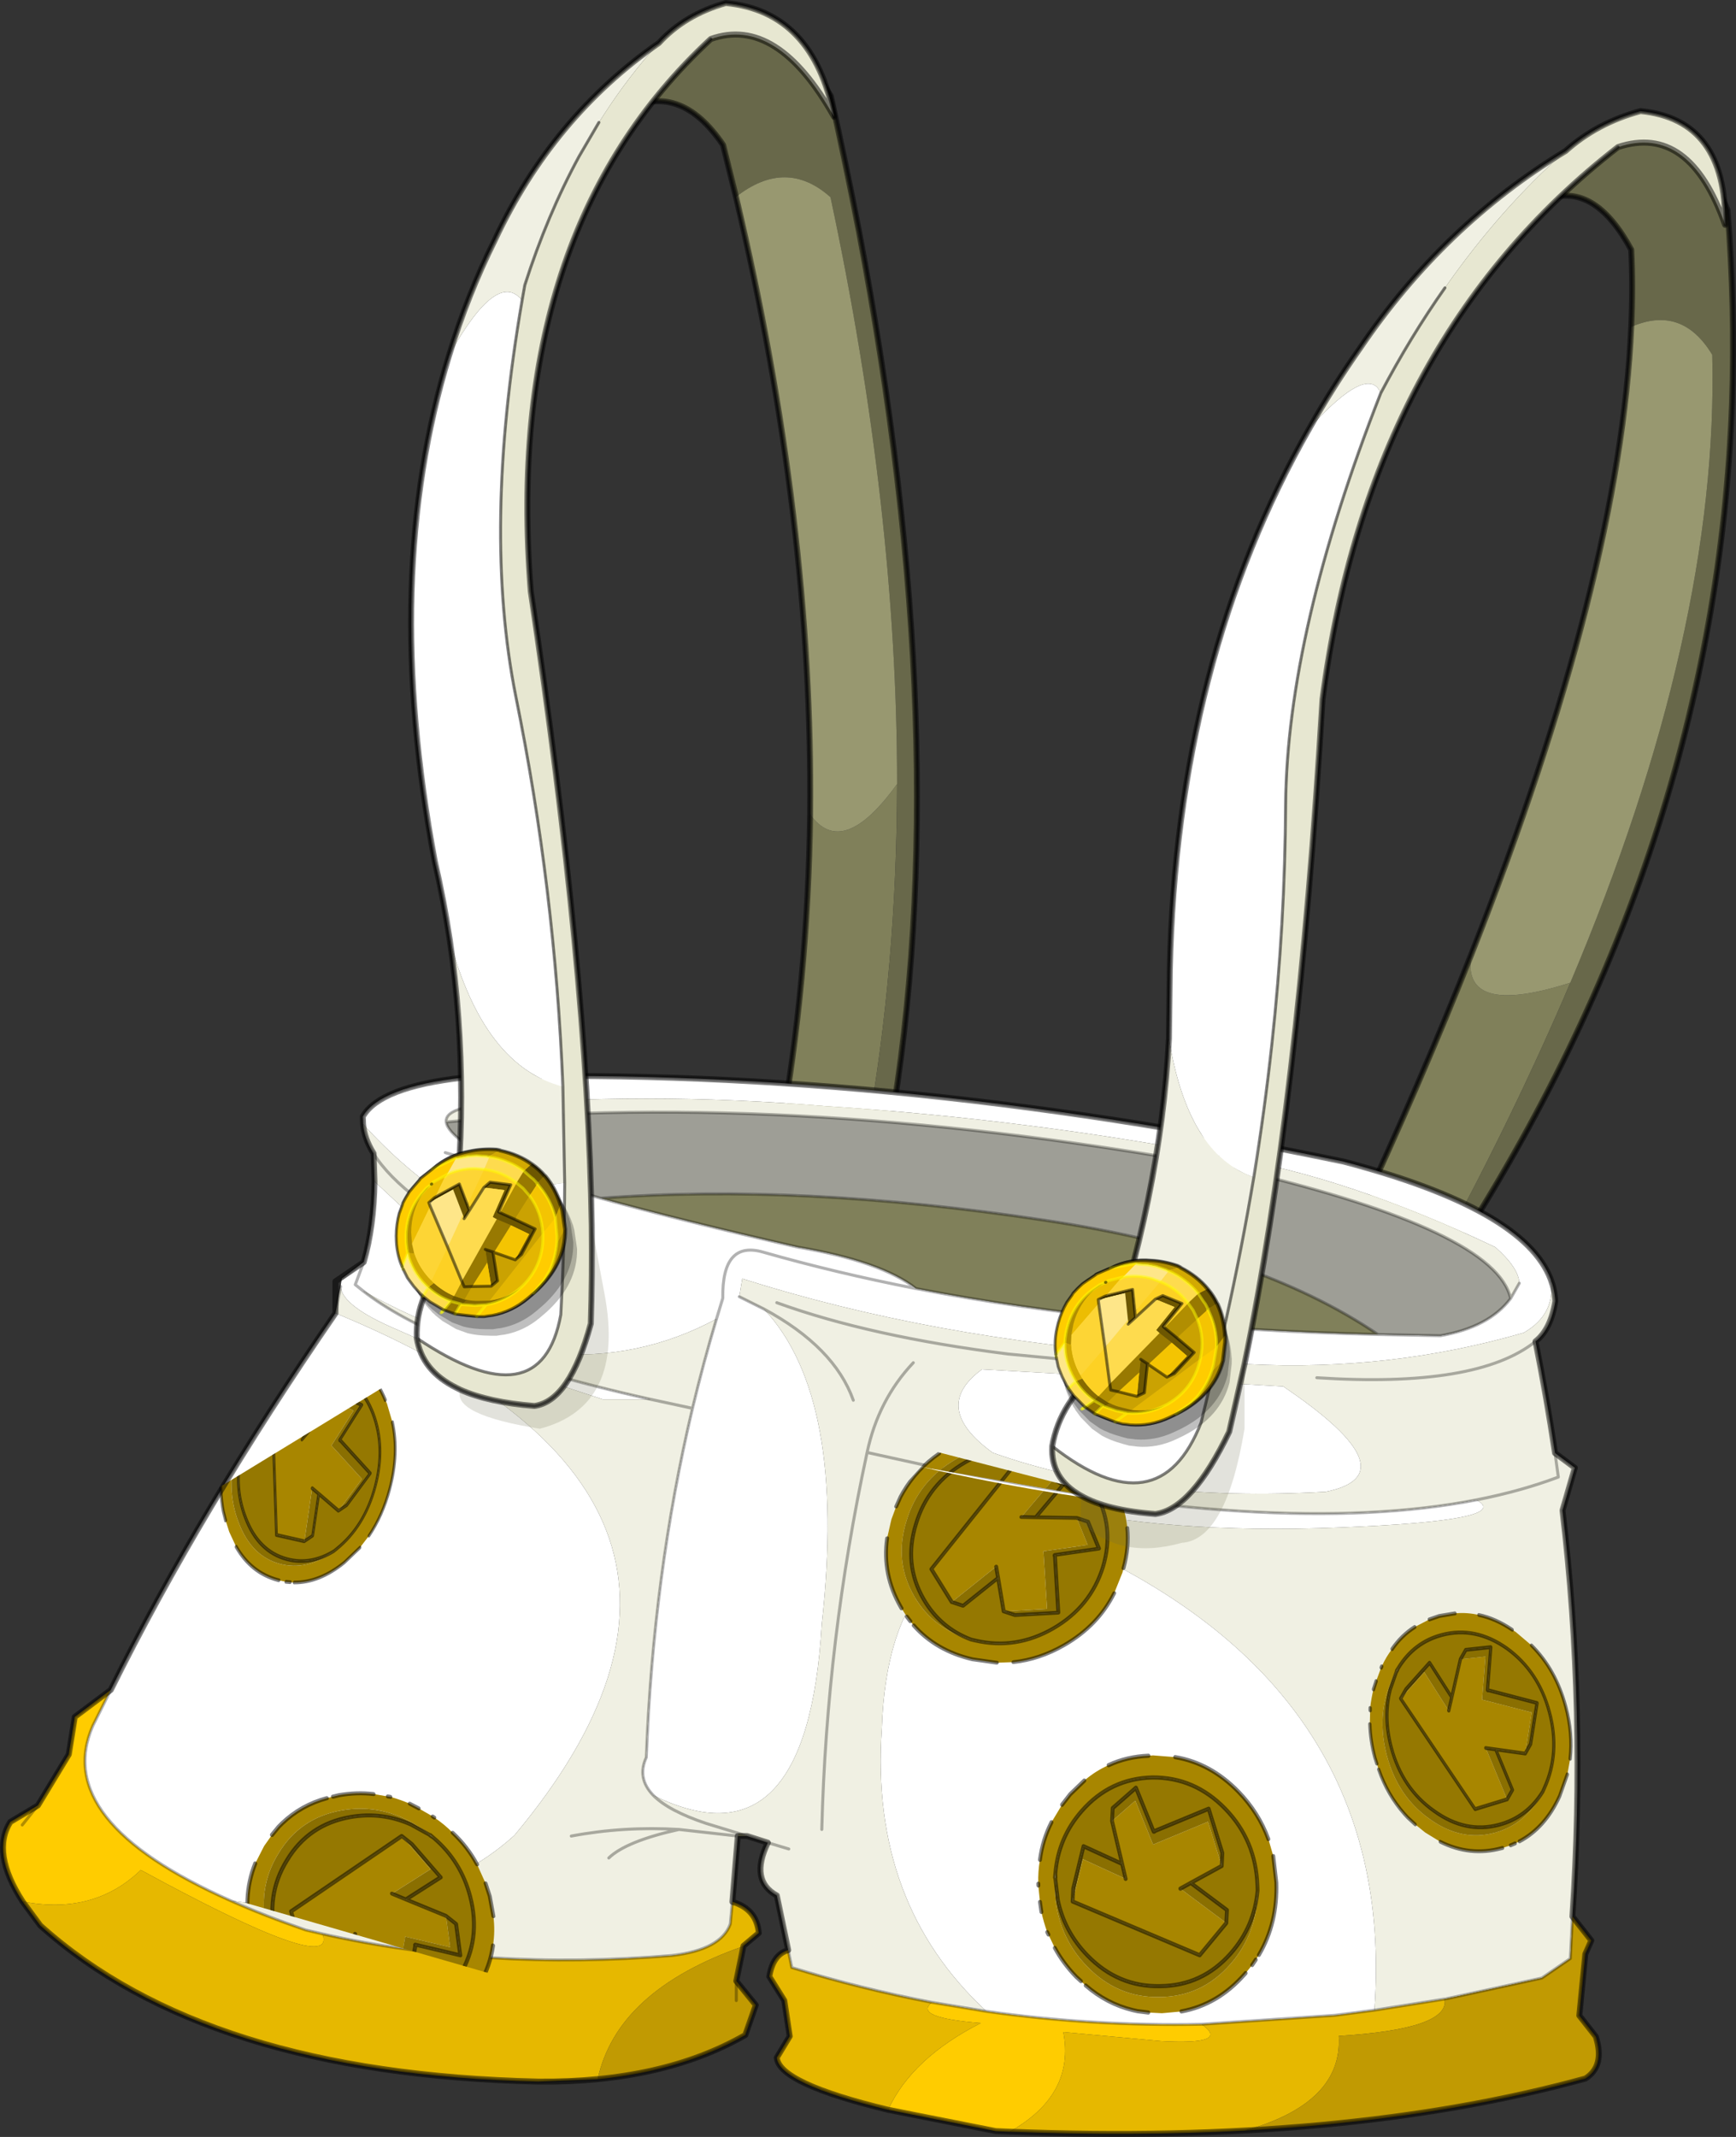 <svg viewBox="0 0 289.32 355.97" xmlns="http://www.w3.org/2000/svg" xmlns:xlink="http://www.w3.org/1999/xlink"><rect x="0" y="0" width="289.32" height="355.97" fill="#333333" stroke="none"/><use transform="translate(.01)" width="289.3" height="355.95" xlink:href="#a"/><defs><g id="a" transform="translate(.5 .5)"><use transform="translate(-.25 2.4)" width="289.05" height="352.8" xlink:href="#b"/><use transform="matrix(1.026 -.275 .334 1.248 223.11 272.71)" width="31.5" height="31.5" xlink:href="#c"/><use transform="matrix(.873 -.994 .938 .967 163.85 313.81)" width="31.5" height="31.5" xlink:href="#c"/><use transform="translate(67.114 237.46) scale(1.301)" width="41.85" height="41.4" xlink:href="#d"/><use transform="matrix(1.324 .122 0 1.324 35.753 290.97)" width="38.6" height="38.55" xlink:href="#e"/><use transform="translate(31.937 221.22) scale(1.251)" width="32.25" height="36.8" xlink:href="#f"/><use transform="translate(139.65 229.8)" width="55.35" height="54.4" xlink:href="#g"/><use transform="translate(-.5 -.5)" width="288" height="355.95" xlink:href="#h"/><use transform="rotate(-30 403.753 -12.064)" width="29.15" height="31.1" xlink:href="#i"/><use transform="rotate(-14.999 897.19 -546.3)" width="29.15" height="31.1" xlink:href="#i"/></g><g id="b"><path d="M261.2 163.2q-9.15 21.5-21.7 44.75L225.45 203q10.95-23.5 19.3-44.65-2 10.75 16.45 4.85M149 130.1q-.05 30.45-5 58.1l-14.55.8q4.7-26 5.05-53.85 5.4 7.6 14.5-5.05" fill="#80805a" fill-rule="evenodd" transform="translate(.25 -2.4)"/><path d="M271.35 53.95q.3-6.7 0-12.85-5.9-10.9-13.45-8.6L268.4 21q12.45-2.5 19 13.5 1.3 16.2.75 32.1-2.7 74.4-46.65 142.05l-2-.7q12.55-23.25 21.7-44.75 24.8-58.65 23.65-104.6-5.05-8.35-13.5-4.65M122.15 32.3 120 23.65Q112.7 12.9 103.45 18l12-11q10.3-11.3 22.5 8.5 2.55 11.45 4.7 22.55 16.25 85.55 5.15 149.9l-3.8.25q4.95-27.65 5-58.1 0-45.75-11.1-97.75-7.4-6.6-15.75-.05" fill="#68684a" fill-rule="evenodd" transform="translate(.25 -2.4)"/><path d="M271.35 53.95q8.45-3.7 13.5 4.65 1.15 45.95-23.65 104.6-18.45 5.9-16.45-4.85 24.75-62.7 26.6-104.4M122.15 32.3q8.35-6.55 15.75.05 11.1 52 11.1 97.75-9.1 12.65-14.5 5.05.5-48.65-12.35-102.85" fill="#989870" fill-rule="evenodd" transform="translate(.25 -2.4)"/><path d="m239.75 205.55 2 .7Q285.7 138.6 288.4 64.2q.55-15.9-.75-32.1-6.55-16-19-13.5l-10.5 11.5q7.55-2.3 13.45 8.6.3 6.15 0 12.85m-31.85 154-14.05-4.95q10.95-23.5 19.3-44.65 24.75-62.7 26.6-104.4M144.25 185.8l3.8-.25q11.1-64.35-5.15-149.9-2.15-11.1-4.7-22.55Q126-6.7 115.7 4.6l-12 11q9.25-5.1 16.55 5.65l2.15 8.65m21.85 155.9-14.55.8q4.7-26 5.05-53.85.5-48.65-12.35-102.85m119.35 176.35-.6.85m-93.1-21.55-.35 2.05" fill="none" stroke="#000" stroke-linecap="round" stroke-linejoin="round" stroke-opacity=".502" stroke-width=".5"/><path d="M257.9 32.5 268.4 21q12.45-2.5 19 13.5 1.3 16.2.75 32.1-2.7 74.4-46.65 142.05L225.45 203q10.95-23.5 19.3-44.65 24.75-62.7 26.6-104.4.3-6.7 0-12.85-5.9-10.9-13.45-8.6m-119.95-17q-12.2-19.8-22.5-8.5l-12 11q9.25-5.1 16.55 5.65l2.15 8.65Q135 86.5 134.5 135.15q-.35 27.85-5.05 53.85l18.35-1.05q11.1-64.35-5.15-149.9-2.15-11.1-4.7-22.55" fill="none" stroke="#000" stroke-linecap="round" stroke-linejoin="round" stroke-opacity=".502" transform="translate(.25 -2.4)"/><path d="M124 305.35h-1.55l.15-.45 1.4.45" fill="#cc9" fill-rule="evenodd" transform="translate(.25 -2.4)"/><path d="M229.15 221.8q-42.6-1-77-7.65-5.8-4.55-19.7-6.9-18.85-4.3-32.85-8.15 33.25-2.5 73.85 3.65 35.5 5.3 55.7 19.05" fill="#c2c289" fill-rule="evenodd" transform="translate(.25 -2.4)"/><path d="m167.75 354.6-2.3-.1-17.95-3.55q3.95-8.6 15.45-14.45-11.35-.9-8.15-3.45l9.1 1.5q17.55 2.5 35.85 2.15 4.95 3.45-6.8 2.8L176.7 338q2 10.45-8.95 16.6M3.25 316.25Q-2 308.1 1.2 303l4.6-2.75 5.15-8.5 1-6.25 6-4.5-3 6q-6.9 15.85 22.95 29.1 5.6 2.5 12.55 4.9l2.8.65q2.55 7.25-30.3-10.65-7.8 7.55-19.7 5.25M3.2 303.5l2.6-3.25-2.6 3.25" fill="#fc0" fill-rule="evenodd" transform="translate(.25 -2.4)"/><path d="M207 354.4q-18.55 1-39.25.2 10.95-6.15 8.95-16.6l16.25 1.5q11.75.65 6.8-2.8l22.3-1.5 6.5-.85 11.7-1.85q.9 5-17.65 6.15.7 11.15-15.6 15.75m-59.5-3.45q-18.25-4.4-18.55-8.7l2.15-3.55-.9-5.95-2.5-4q.6-3.7 3.15-4.4l.6 2.9q11.5 3.55 23.35 5.8-3.2 2.55 8.15 3.45-11.5 5.85-15.45 14.45m-25.95-34.65q4.05 1.2 4.4 5.2l-2.55 2.15v.05q-21.1 7.35-24.3 22.15l-9.9.4q-55.45-1.25-83-26l-2.95-4q11.9 2.3 19.7-5.25 32.85 17.9 30.3 10.65 27.3 6.15 58.2 3.6 8.2-.95 9.75-5.25l.35-3.7" fill="#e6b800" fill-rule="evenodd" transform="translate(.25 -2.4)"/><path d="M257.95 212.65q.85 5.75-4.5 8.85-22.25 6.45-45.85 5.25l-14.9-1.5q-38-2.75-69.5-12.75l-.5 3 4.1 2.05q13.85 14.75 9.65 52.45-2.4 41.25-28.1 28.55-2.75-2.85-1.15-6.3 1.15-30.55 7.7-58.15 1.8-7.55 4-14.9l1.05-3.45q-.15-9.7 6.8-7.65 12.1 3.45 25.4 6.05-13.3-2.6-25.4-6.05-6.95-2.05-6.8 7.65l-1.05 3.45q-25.8 13.9-58.95-4.7 5.8 4.55 15.75 8.6 12.7 5.15 32.25 9.5h-8l-29-9.55-2-.65-.65-.25-2.6-1.15q-9.2-3.9-9.45-7.2l.2-1.3 3.65-2.75q1.7-5.9 1.8-13.45l5.3 4.95q13.5 7.3 24.75 5.75Q74.3 202.5 60 186.75l-.05-1.25q2.85-4.95 16.75-6.5 68.9-2.25 146.75 14 30.1 7.9 34.5 19.65m-28.8 9.15 10.4.2q8.1-1.4 11.7-6.2l1.45-2.55q-.1-2.55-4-6-24.6-11.7-44.75-15-32.9-6.3-67-8.5-30.3-2.5-58.5 0-4.8.7-4.6 2.65.35 2.95 12.1 8.7l13.65 4q14 3.85 32.85 8.15 13.9 2.35 19.7 6.9 34.4 6.65 77 7.65M17.95 281q14.8-29.85 37.45-62.75 76.3 31.45 29.8 87-16.85 15.2-47.3 10.85Q8.05 302.85 14.95 287l3-6m42-66.5-1.25-1 1.4-3.75-1.4 3.75 1.25 1m185.6 34.85q6.4 3.45-22.75 4.6t-49.45-3.75-18.45-6.35q57.3 12 90.65 5.5m-32.2-18.9q21.6 14.6 7.1 17.55-32.1 1.8-55.5-6.5-10.45-7.55-1.8-13.9l50.2 2.85m-49.45 104.1q-19.45-18-17.45-47.05 1.1-33.7 29-32 57.1 24.3 53.1 78.85l-6.5.85-22.3 1.5q-18.3.35-35.85-2.15M85.95 195.1l-12.25-3.6 12.25 3.6" fill="#fff" fill-rule="evenodd" transform="translate(.25 -2.4)"/><path d="M257.95 212.65q.65 1.75.75 3.6-.75 4.7-3.3 6.7 1.85 9.25 3.25 18.6l3.3 2.45-2.05 7.1q3.95 33.35 1.65 67.65l-.35 7-4.75 3.25-15.9 3.45-.3.05-11.7 1.85q4-54.55-53.1-78.85-27.9-1.7-29 32-2 29.05 17.45 47.05l-9.1-1.5q-11.85-2.25-23.35-5.8l-.6-2.9-1.9-9.1q-4.55-2.5-1.5-8.8l-3.45-1.1-1.4-.45-.15.45-.9 10.95-.35 3.7q-1.55 4.3-9.75 5.25-30.9 2.55-58.2-3.6l-2.8-.65q-6.95-2.4-12.55-4.9 30.45 4.35 47.3-10.85 46.5-55.55-29.8-87l.85-4.45q.25 3.3 9.45 7.2l2.6 1.15.65.25 2 .65 29 9.55h8q-19.55-4.35-32.25-9.5-9.95-4.05-15.75-8.6 33.15 18.6 58.95 4.7-2.2 7.35-4 14.9-6.55 27.6-7.7 58.15-1.6 3.45 1.15 6.3 25.7 12.7 28.1-28.55 4.2-37.7-9.65-52.45l-4.1-2.05.5-3q31.5 10 69.5 12.75l14.9 1.5q23.6 1.2 45.85-5.25 5.35-3.1 4.5-8.85m-116.25 20.1q-3.15-8.85-14.9-15.2 11.75 6.35 14.9 15.2m111-19.5-1.45 2.55q-3.6 4.8-11.7 6.2l-10.4-.2q-20.2-13.75-55.7-19.05-40.6-6.15-73.85-3.65l-13.65-4q-11.75-5.75-12.1-8.7-.2-1.95 4.6-2.65 28.2-2.5 58.5 0 34.1 2.2 67 8.5 20.15 3.3 44.75 15 3.9 3.45 4 6M61.9 196.3l-.15-4.65q-1.55-2.5-1.75-4.9Q74.3 202.5 91.95 207q-11.25 1.55-24.75-5.75l-5.3-4.95m196.75 45.25.55 4q-6.25 2.35-13.65 3.8 7.4-1.45 13.65-3.8l-.55-4M69.45 199.5q-5.35-4.05-7.7-7.85 2.35 3.8 7.7 7.85m115.75 27.25-17.7-1.7q-23-2.9-38.55-8.55 15.55 5.65 38.55 8.55l17.7 1.7m-30.3 17.1q-1.85 1.45 18.45 6.35t49.45 3.75 22.75-4.6q-33.35 6.5-90.65-5.5l-10.9-2.4q-6.75 31.2-7.55 62.8.8-31.6 7.55-62.8l10.9 2.4m58.45-13.4-50.2-2.85q-8.65 6.35 1.8 13.9 23.4 8.3 55.5 6.5 14.5-2.95-7.1-17.55m-98.45 3.65-6.95-1.5 6.95 1.5m16.05 73.4-3.5-1.05 3.5 1.05m20.75-81q-5.85 6.2-7.7 14.95 1.85-8.75 7.7-14.95m-43.35 72.05q2.55 2.6 8.85 4.7l5.4 1.65-5.4-1.65q-6.3-2.1-8.85-4.7m4.3 5.7 9.8 1.1-9.8-1.1q-8.8 1.95-11.7 4.75 2.9-2.8 11.7-4.75-9.2-.55-17.95 1.1 8.75-1.65 17.95-1.1M73.85 186.4q58.95-5.65 132.6 8.1 42.35 10.05 44.8 21.3-2.45-11.25-44.8-21.3-73.65-13.75-132.6-8.1m145.1 42.6q26.75 1.75 36.45-6.05-9.7 7.8-36.45 6.05" fill="#f0f0e3" fill-rule="evenodd" transform="translate(.25 -2.4)"/><path d="m261.55 318.75 3.15 4-1 2.25-1 10.25 2.75 3.5q1.55 4.95-1.75 7-25.3 6.95-56.7 8.65 16.3-4.6 15.6-15.75 18.55-1.15 17.65-6.15l.3-.05 15.9-3.45 4.75-3.25.35-7M123.4 323.7l-1.2 5.8 3.25 4-1.75 5q-10.4 5.95-24.6 7.35 3.2-14.8 24.3-22.15m-1.2 9.05v-3.25 3.25" fill="#c19a02" fill-rule="evenodd" transform="translate(.25 -2.4)"/><path d="M255.65 220.55q2.55-2 3.3-6.7-.1-1.85-.75-3.6m-135.25 2.85 4.1 2.05q11.75 6.35 14.9 15.2m111-19.5-1.45 2.55q-3.6 4.8-11.7 6.2l-10.4-.2q-42.6-1-77-7.65-13.3-2.6-25.4-6.05-6.95-2.05-6.8 7.65l-1.05 3.45q-2.2 7.35-4 14.9-6.55 27.6-7.7 58.15-1.6 3.45 1.15 6.3m147.05-75.6q1.85 9.25 3.25 18.6l3.3 2.45-2.05 7.1q3.95 33.35 1.65 67.65l3.15 4-1 2.25-1 10.25 2.75 3.5q1.55 4.95-1.75 7-25.3 6.95-56.7 8.65-18.55 1-39.25.2l-2.3-.1-17.95-3.55q-18.25-4.4-18.55-8.7l2.15-3.55-.9-5.95-2.5-4q.6-3.7 3.15-4.4l-1.9-9.1q-4.55-2.5-1.5-8.8l-3.45-1.1h-1.55l-.9 10.95q4.05 1.2 4.4 5.2l-2.55 2.15v.05l-1.2 5.8 3.25 4-1.75 5q-10.4 5.95-24.6 7.35l-9.9.4q-55.45-1.25-83-26l-2.95-4q-5.25-8.15-2.05-13.25l4.6-2.75 5.15-8.5 1-6.25 6-4.5q14.8-29.85 37.45-62.75l.85-4.45m.2-1.3 3.65-2.75q1.7-5.9 1.8-13.45l-.15-4.65q-1.55-2.5-1.75-4.9l-.05-1.25q2.85-4.95 16.75-6.5 68.9-2.25 146.75 14 30.1 7.9 34.5 19.65m-12.4 36.7q7.4-1.45 13.65-3.8l-.55-4m-18.1 90.9 15.9-3.45 4.75-3.25.35-7M86.2 192.7q-11.75-5.75-12.1-8.7-.2-1.95 4.6-2.65m-16.7 7.9q2.35 3.8 7.7 7.85m-9.35 10.25-1.4 3.75 1.25 1m48 18.1q-19.55-4.35-32.25-9.5-9.95-4.05-15.75-8.6m-42 66.5-3 6q-6.9 15.85 22.95 29.1 5.6 2.5 12.55 4.9l2.8.65q27.3 6.15 58.2 3.6 8.2-.95 9.75-5.25l.35-3.7M6.05 297.85l-2.6 3.25m125.75-87q15.55 5.65 38.55 8.55l17.7 1.7m-30.3 17.1-10.9-2.4q-6.75 31.2-7.55 62.8M99.85 196.7q33.25-2.5 73.85 3.65 35.5 5.3 55.7 19.05M99.85 196.7q14 3.85 32.85 8.15 13.9 2.35 19.7 6.9m-44.2 18.45 6.95 1.5m-28.95-39 13.65 4m44.4 42.35q1.85-8.75 7.7-14.95m-24.25 79.95 3.5 1.05m-8.35-2.6 1.4.45m-1.4-.45-5.4-1.65q-6.3-2.1-8.85-4.7m13.85 30.95v3.25m8.65-8.4.6 2.9q11.5 3.55 23.35 5.8l9.1 1.5q17.55 2.5 35.85 2.15l22.3-1.5 6.5-.85 11.7-1.85m-139.3-23.5q2.9-2.8 11.7-4.75-9.2-.55-17.95 1.1m27.75 0-9.8-1.1M73.95 189.1l12.25 3.6m165.3 20.7q-2.45-11.25-44.8-21.3-73.65-13.75-132.6-8.1m81.05 57.45q57.3 12 90.65 5.5m9.85-26.4q-9.7 7.8-36.45 6.05" fill="none" stroke="#000" stroke-linecap="round" stroke-linejoin="round" stroke-opacity=".302" stroke-width=".5"/><path d="m239.55 222-10.4-.2q-42.6-1-77-7.65-5.8-4.55-19.7-6.9-18.85-4.3-32.85-8.15l-13.65-4q-11.75-5.75-12.1-8.7 58.95-5.65 132.6 8.1 42.35 10.05 44.8 21.3-3.6 4.8-11.7 6.2" fill-opacity=".341" fill-rule="evenodd" transform="translate(.25 -2.4)"/></g><g id="j"><path d="m26 4.15.45.4 1.85 2.2q2.7 3.8 2.7 8.75 0 3.6-1.45 6.65L28.5 24l-2.05 2.45Q23 29.9 18.5 30.75l-.7.1-.8.1-1.3.05h-.2q-5.1 0-9-2.85L5 26.85l-.4-.35-.05-.05-1.15-1.3-.85-1.1-.35-.55Q.4 20.55.1 17.1L0 15.5q0-2.3.6-4.35l.6-1.7.1-.3Q1.85 8 2.55 6.95L3.3 6l1.25-1.45.2-.2Q5.8 3.3 7 2.55q2-1.4 4.35-2l2.5-.45L15.5 0l2.5.2q1.85.25 3.55 1 2.4 1 4.45 2.95m-6.15 6.7v.05l-.05-.05h.05m-2.9-4.75 3.9.5-2.25 5.25 7 3.25-2.65 4.9-4.3-1.5-1.45-.5 1.15 7.1-5.25.15L6.3 9l4.65-2.5 2.15 5.6 1-1.55 2.85-4.45m7.1 19.25.4-.4q3.85-3.85 3.85-9.3T24.45 6.3q-3.9-3.85-9.35-3.85-4.5 0-7.9 2.65l-.4.3-1 .9-.95 1.05Q1.9 10.9 1.9 15.65q0 5.45 3.9 9.3 3.85 3.9 9.3 3.9 5.15 0 8.95-3.5" fill="#a88600" fill-rule="evenodd" transform="translate(.25 .25)"/><path d="m19.85 10.85 6.95 3.25-2.65 4.9-1.2 1 2.65-4.9-7-3.25 2.25-5.25-3.9-.5 1.2-1 3.9.5-2.25 5.25.05.05v-.05m-1.2 7.65.9 5.6-1.2 1L17.2 18l1.45.5M6.3 9l1.2-1 4.65-2.5 1.95 5.05-1 1.55-2.15-5.6L6.3 9m17.75 16.35q-3.8 3.5-8.95 3.5-5.45 0-9.3-3.9-3.9-3.85-3.9-9.3 0-4.75 2.95-8.3L5.8 6.3l1-.9v.05L5.1 7.5q-2.2 3.2-2.2 7.3 0 5.45 3.9 9.3 3.85 3.9 9.3 3.9 4.5 0 7.95-2.65" fill="#8a6f01" fill-rule="evenodd" transform="translate(.25 .25)"/><path d="m22.95 20 1.2-1 2.65-4.9-6.95-3.25h-.05l2.25-5.25-3.9-.5-1.2 1-2.85 4.45-1.95-5.05L7.5 8 6.3 9l6.8 16.25 5.25-.15 1.2-1-.9-5.6 4.3 1.5M7.2 5.1q3.4-2.65 7.9-2.65 5.45 0 9.35 3.85 3.85 3.9 3.85 9.35t-3.85 9.3l-.4.4Q20.6 28 16.1 28q-5.45 0-9.3-3.9-3.9-3.85-3.9-9.3 0-4.1 2.2-7.3l1.7-2.05h.05l.35-.35" fill="#957801" fill-rule="evenodd" transform="translate(.25 .25)"/><path d="M28.55 7q2.7 3.8 2.7 8.75 0 3.6-1.45 6.65m-1.05 1.85L26.7 26.7q-3.45 3.45-7.95 4.3m-.7.1-.8.1m-1.3.05h-.2q-5.1 0-9-2.85m-3.1-3-.85-1.1-.35-.55q-1.8-2.95-2.1-6.4m-.05-.8-.05-.8q0-2.3.6-4.35m.6-1.7.1-.3M2.8 7.2l.75-.95m1.3-1.5L5 4.6m2.25-1.8q2-1.4 4.35-2m2.5-.45 1.65-.1 2.5.2m3.55 1q2.4 1 4.45 2.95M23.2 20.25l1.2-1 2.65-4.9-6.95-3.25v.05m-.05-.05 2.25-5.25-3.9-.5-1.2 1m6 13.9-4.3-1.5.9 5.6-1.2 1-5.25.15-6.8-16.25 1.2-1 4.65-2.5 1.95 5.05 2.85-4.45m-9.75-1q3.4-2.65 7.9-2.65 5.45 0 9.35 3.85 3.85 3.9 3.85 9.35t-3.85 9.3l-.4.4M7.05 5.65l.4-.3-.35.35h-.05l-1.7 2.05q-2.2 3.2-2.2 7.3 0 5.45 3.9 9.3 3.85 3.9 9.3 3.9 4.5 0 7.95-2.65M13.35 12.35l1-1.55m5.7.3h.05m-1.2 7.65-1.45-.5" fill="none" stroke="#000" stroke-linecap="round" stroke-linejoin="round" stroke-opacity=".502" stroke-width=".5"/></g><g id="d" transform="translate(10.6 7.45)"><clipPath id="l" transform="translate(10.6 7.45)"><use transform="translate(-10.6 -7.45)" width="35.25" height="41.4" xlink:href="#k"/></clipPath><g clip-path="url(#l)"><use transform="translate(-.25 -.25)" width="31.5" height="31.5" xlink:href="#c"/></g></g><g id="k"><path d="m4.7-7.2 19.7 5.25Q20.6 14.6 20.65 33.2l-17 .5-14-17.75L4.7-7.2" fill="#cba301" fill-rule="evenodd" transform="translate(10.6 7.45)"/><path d="M15.3.25.25 23.4l14 17.75 17-.5Q31.2 22.05 35 5.5z" fill="none" stroke="#000" stroke-linecap="round" stroke-linejoin="round" stroke-opacity=".502" stroke-width=".5"/></g><g id="e" transform="translate(.3 .3)"><clipPath id="n" transform="translate(.3 .3)"><use transform="translate(.65 .5)" width="36.85" height="24.5" xlink:href="#m"/></clipPath><g clip-path="url(#n)"><use transform="rotate(75.001 15.263 19.478)" width="31.5" height="31.5" xlink:href="#c"/></g></g><g id="m"><path d="M1.45 18.05q-.3-6.85 4-11.6Q10.55.75 19.6.75q8.15 0 13.4 6 4.25 4.85 4.25 9.6 0 1.6-.55 4.1l-.6 2.45q-20.65 1.05-34.65-4.85" fill="#d1a701" fill-rule="evenodd" transform="translate(-.65 -.5)"/><path d="M35.45 22.4h1.05M.8 17.55q-.3-6.85 4-11.6Q9.9.25 18.95.25q8.15 0 13.4 6 4.25 4.85 4.25 9.6 0 1.6-.55 4.1l-.6 2.45-.6 1.85M1.1 20.5l-.3-2.95-.55-.15m.55.15q14 5.9 34.65 4.85z" fill="none" stroke="#000" stroke-linecap="round" stroke-linejoin="round" stroke-opacity=".502" stroke-width=".5"/></g><g id="f" transform="translate(.25 .3)"><clipPath id="p" transform="translate(.25 .3)"><use transform="translate(1.25 .45)" width="30.75" height="36.05" xlink:href="#o"/></clipPath><g clip-path="url(#p)"><use transform="matrix(.701 .188 -.259 .966 7.89 -.288)" width="31.5" height="31.5" xlink:href="#c"/></g></g><g id="o"><path d="m27.2 5.3-.2.55q0 .55 2.4 5.25 2.35 4.7 2.35 10.4 0 7.2-8.25 11.5-6.2 3.25-11.75 3.25-5.4 0-6.7-3.45Q4.5 28.5 4 26.75l-.9-2.2-.7-1.45Q8.9 10 16.2.7l11 4.6" fill="#e3b602" fill-rule="evenodd" transform="translate(-1.25 -.45)"/><path d="m26.75 1.8-.8 3.05.8.35m-.8-.35-.2.55q0 .55 2.4 5.25 2.35 4.7 2.35 10.4 0 7.2-8.25 11.5-6.2 3.25-11.75 3.25-5.4 0-6.7-3.45-.55-4.3-1.05-6.05l-.9-2.2-.7-1.45-.4.8m25.2-18.6-11-4.6q-7.3 9.3-13.8 22.4l-.9-2.1" fill="none" stroke="#000" stroke-linecap="round" stroke-linejoin="round" stroke-opacity=".502" stroke-width=".5"/></g><g id="g" transform="translate(.45 .45)"><clipPath id="r" transform="translate(.45 .45)"><use transform="translate(4.75 10.25)" width="47.75" height="40" xlink:href="#q"/></clipPath><g clip-path="url(#r)"><use transform="matrix(.616 1.067 -1.141 .659 35.481 -.431)" width="31.5" height="31.5" xlink:href="#c"/></g></g><g id="q"><path d="m49.9 19.65 1 2.75q1.35 3.45 1.35 6.6 0 3.85-2.6 8.95-2.65 5.2-6.4 8.55-4 3.5-18 3.5-11 0-16.5-9Q5 34.85 5 28.1q0-5.85 4.2-11.4l3.15-3.45.1-.1q18.1 4.15 37.45 6.5" fill="#b59101" fill-rule="evenodd" transform="translate(-4.75 -10.25)"/><path d="M45 6.25q-.25.25-.25 1.25l.4 1.9 1.4.15m-1.4-.15 1 2.75q1.35 3.45 1.35 6.6 0 3.85-2.6 8.95-2.65 5.2-6.4 8.55-4 3.5-18 3.5-11 0-16.5-9Q.25 24.6.25 17.85q0-5.85 4.2-11.4L7.6 3l.1-.1L9.75.25M7.7 2.9q18.1 4.15 37.45 6.5" fill="none" stroke="#000" stroke-linecap="round" stroke-linejoin="round" stroke-opacity=".502" stroke-width=".5"/></g><g id="h"><path d="M257.95 212.65q-4.4-11.75-34.5-19.65-77.85-16.25-146.75-14-13.9 1.55-16.75 6.5l.05 1.25q.2 2.4 1.75 4.9l.15 4.65q-.1 7.55-1.8 13.45l-4.7 3.2v5.3Q32.75 251.15 17.95 281l-6 4.5-1 6.25-5.15 8.5L1.2 303q-3.2 5.1 2.05 13.25l2.95 4q27.55 24.75 83 26 20.65.2 34.5-7.75l1.75-5-3.25-4 1.2-5.85 2.55-2.15q-.35-4-4.4-5.2l.9-10.95H124l3.45 1.1q-3.05 6.3 1.5 8.8l1.9 9.1q-2.55.7-3.15 4.4l2.5 4 .9 5.95-2.15 3.55q.3 4.3 18.55 8.7l17.95 3.55 2.3.1q55.7 2.2 95.95-8.85 3.3-2.05 1.75-7l-2.75-3.5 1-10.25 1-2.25-3.15-4q2.3-34.3-1.65-67.65l2.05-7.1-3.3-2.45q-1.4-9.35-3.25-18.6 2.55-2 3.3-6.7-.1-1.85-.75-3.6z" fill="none" stroke="#000" stroke-linecap="round" stroke-linejoin="round" stroke-opacity=".502" transform="translate(.5 .5)"/><path d="M174.85 240.4q1.3-7.45 8.2-12.9 10.4-8 20.75-8.05l-4.15 17.05q-7 17.85-24.8 3.9m19.45-67.9.15-11.5q1.1-51.4 23.35-90.3 9.8-10.7 11.8-5.7-15.6 39.8-15.85 68.5-.1 19.9-2.3 40-1.2 11-3 22.1-11-3.75-14.15-23.1M74.35 58.65q8.05-14.4 12.15-9.1-6.6 38.2-1.05 65.95 6.55 32.2 7.85 65-13.15-3.35-18.85-24.4-1-6.65-2.5-13.1-8.95-47.55 2.4-84.35m-5.4 163.75q-.25-7.45 5.5-12.9Q84 197.25 93.6 196.55q-.05 10.95-.65 21.95-3.25 17.85-24 3.9" fill="#fff" fill-rule="evenodd" transform="translate(.5 .5)"/><path d="M183.05 227.5q9.9-28.65 11.25-55 3.15 19.35 14.15 23.1-2 11.9-4.65 23.85-10.35.05-20.75 8.05M217.8 70.7q3.85-6.8 8.35-13.2 13.9-20.5 34.25-32.85-11 9.75-20.1 22.8-5.75 8.15-10.7 17.55-2-5-11.8 5.7M109.3 6.65q-5.05 5.55-9.3 12.15l-.7 1.1-3.3 5.65Q90.7 35.3 86.95 47l-.45 2.55q-4.1-5.3-12.15 9.1 3.05-10 7.6-19.15Q91.55 19 109.3 6.65M74.45 209.5q3.8-27.8 0-53.4 5.7 21.05 18.85 24.4l.3 16.05q-9.6.7-19.15 12.95" fill="#f0f0e3" fill-rule="evenodd" transform="translate(.5 .5)"/><path d="M260.4 24.65q5.25-4.7 12.5-6.65 14.35 1.4 14.1 18.95-5.95-16.9-17.85-12.95-41.45 32.15-49.25 92-4 67.45-13 110.75L204.35 238q-6.2 12.9-12.3 13.7-8.15-.6-12.4-3.05-5.1-2.85-4.8-8.25 17.8 13.95 24.8-3.9l4.15-17.05q2.65-11.95 4.65-23.85 1.8-11.1 3-22.1 2.2-20.1 2.3-40Q214 104.8 229.6 65q4.95-9.4 10.7-17.55 9.1-13.05 20.1-22.8M99.3 19.9l.7-1.1q4.25-6.6 9.3-12.15 4.3-4.7 11.15-6.65 14.6 1.4 18.05 18.95Q129 2.05 117.95 6q-34.75 32.15-30 92 9.5 63.5 10.15 105.6.1 8.65-.15 16.4-3.5 12.9-9.4 13.7-7.65-.6-12.35-2.7l-.6-.3q-5.8-2.85-6.65-8.3 20.75 13.95 24-3.9.6-11 .65-21.95l-.3-16.05q-1.3-32.8-7.85-65-5.55-27.75 1.05-65.95l.45-2.55Q90.7 35.3 96 25.55l3.3-5.65" fill="#e7e7d1" fill-rule="evenodd" transform="translate(.5 .5)"/><path d="M206.9 226.75v10.75q-3.05 18.5-10.45 19-10.3 2.9-16.85-3.5l.05-4.35q4.25 2.45 12.4 3.05 6.1-.8 12.3-13.7l2.55-11.25M98.1 203.6l2.15 11.5q3.5 18.65-10.8 22.4-14.7-2.35-13.25-6.5 4.7 2.1 12.35 2.7 5.9-.8 9.4-13.7.25-7.75.15-16.4" fill="#68684a" fill-opacity=".188" fill-rule="evenodd" transform="translate(.5 .5)"/><path d="M260.9 25.15q5.25-4.7 12.5-6.65 14.35 1.4 14.1 18.95M269.65 24.5q-41.45 32.15-49.25 92-4 67.45-13 110.75l-2.55 11.25q-6.2 12.9-12.3 13.7-8.15-.6-12.4-3.05-5.1-2.85-4.8-8.25 1.3-7.45 8.2-12.9 9.9-28.65 11.25-55l.15-11.5q1.1-51.4 23.35-90.3 3.85-6.8 8.35-13.2 13.9-20.5 34.25-32.85m-20.1 22.8q-5.75 8.15-10.7 17.55-15.6 39.8-15.85 68.5-.1 19.9-2.3 40-1.2 11-3 22.1-2 11.9-4.65 23.85L200.15 237q-7 17.85-24.8 3.9M109.8 7.15Q92.05 19.5 82.45 40q-4.55 9.15-7.6 19.15M87 50.05l.45-2.55q3.75-11.7 9.05-21.45l3.3-5.65m10-13.25q4.3-4.7 11.15-6.65 14.6 1.4 18.05 18.95M118.45 6.5q-34.75 32.15-30 92 9.5 63.5 10.15 105.6.1 8.65-.15 16.4-3.5 12.9-9.4 13.7-7.65-.6-12.35-2.7l-.6-.3q-5.8-2.85-6.65-8.3-.25-7.45 5.5-12.9 3.8-27.8 0-53.4-1-6.65-2.5-13.1-8.95-47.55 2.4-84.35m19.25 137.9L93.8 181q-1.3-32.8-7.85-65Q80.4 88.25 87 50.05M69.45 222.9q20.75 13.95 24-3.9.6-11 .65-21.95" fill="none" stroke="#000" stroke-linecap="round" stroke-linejoin="round" stroke-opacity=".502" stroke-width=".5"/><path d="M272.9 18q14.35 1.4 14.1 18.95-5.95-16.9-17.85-12.95-41.45 32.15-49.25 92-4 67.45-13 110.75L204.35 238q-6.2 12.9-12.3 13.7-8.15-.6-12.4-3.05-5.1-2.85-4.8-8.25 1.3-7.45 8.2-12.9 9.9-28.65 11.25-55l.15-11.5q1.1-51.4 23.35-90.3 3.85-6.8 8.35-13.2 13.9-20.5 34.25-32.85 5.25-4.7 12.5-6.65M81.95 39.5q-4.55 9.15-7.6 19.15Q63 95.45 71.95 143q1.5 6.45 2.5 13.1 3.8 25.6 0 53.4-5.75 5.45-5.5 12.9.85 5.45 6.65 8.3l.6.3q4.7 2.1 12.35 2.7 5.9-.8 9.4-13.7.25-7.75.15-16.4-.65-42.1-10.15-105.6-4.75-59.85 30-92Q129 2.05 138.5 18.95 135.05 1.4 120.45 0q-6.85 1.95-11.15 6.65Q91.55 19 81.95 39.5" fill="none" stroke="#000" stroke-linecap="round" stroke-linejoin="round" stroke-opacity=".502" transform="translate(.5 .5)"/></g><g id="s"><path d="m28.2 14.35.05.1q.45 2.55-.15 5.45v.1l-.25.9-1.15 2.9q-2.85 5.15-9.75 6.6l-1.35.25q-3.4.6-6.5-.5l-.6-.25-.65-.25-.95-.55-.15-.1q-1.65-.95-2.9-2.15l-1.3-1.55-1.3-2.3-.55-1.4-.05-.25-.15-.4v-.05l-.3-1.45-.15-1.25-.05-.55.15-2q.2-1.85 1.05-3.7l.3-.6.35-.65q1-1.7 2.3-3l1.15-.95.25-.25q.9-.6 1.9-1.1l.95-.35L10 4.5v-.05l.25-.05 2.4-.35q3.45-.7 6.8.55 2 .65 3.95 1.95l.4.35.1.15q2.3 2.1 3.4 4.55l.05.1q.6 1.3.85 2.65" fill-opacity=".251" fill-rule="evenodd" transform="translate(.45 .25)"/><path d="m28.2 13.1.05.1q.45 2.55-.15 5.45v.1l-.25.9-1.15 2.9q-2.85 5.15-9.75 6.6l-1.35.25q-3.4.6-6.5-.5l-.6-.25-.65-.25-.95-.55-.15-.1q-1.65-.95-2.9-2.15l-1.3-1.55-1.3-2.3-.55-1.4-.05-.25-.15-.4v-.05L.2 18.2l-.15-1.25L0 16.4l.15-2q.2-1.85 1.05-3.7l.3-.6.35-.65q1-1.7 2.3-3L5.3 5.5l.25-.25q.9-.6 1.9-1.1l.95-.35 1.6-.55V3.2l.25-.05 2.4-.35q3.45-.7 6.8.55 2 .65 3.95 1.95l.4.35.1.15q2.3 2.1 3.4 4.55l.05.1q.6 1.3.85 2.65" fill-opacity=".251" fill-rule="evenodd" transform="translate(.45 .25)"/><path d="M17 .65 16.8.6 12.65.25q3.45-.7 6.8.55 2 .65 3.95 1.95l.4.35-2.05.05-.2-.2-1.4-.95-1.3-.65-1.6-.55L17 .65M2.1 10.3q.4-1.25 1.1-2.45Q5.25 4.3 9 2.9l1.15-.4 1.1-.15-2.15.75q-3 1.45-4.8 4.55L3.5 9.3 3 10.9l-.9-.6m16.7 1.9 4.85-2.95.5 1.35.3 1.6-4.1 2.15-1.55-2.15M5.15 20.35h.1l2.3-1.45-.1 1 1.15.6-2.2 1.25-1.25-1.4M17 26.5l2.5-.9 1.6-.9q1.95-1.4 3.35-3.4L26.7 20q-2.85 5.15-9.75 6.6l.05-.1" fill="#b18e01" fill-rule="evenodd" transform="translate(.45 .25)"/><path d="M12.65.25 16.8.6l.2.05-2.7 1.6-2.6-.05-.45.1v.05l-1.1.15L9 2.9Q5.25 4.3 3.2 7.85q-.7 1.2-1.1 2.45L.15 11.85Q.35 10 1.2 8.15l.3-.6.35-.65q1-1.7 2.3-3l1.15-.95.25-.25q.9-.6 1.9-1.1l.95-.35L10 .7V.65l.25-.05 2.4-.35m6 11.7.05.05v.05l-.05-.1M6.75 25.2l2.35-.9q3.15 1.15 6.5.4l.45-.1q4.55-1.25 6.9-5.35l.3-.55 3.1-1.2-1.3 2.8-.6 1q-1.4 2-3.35 3.4l-1.6.9-2.5.9-.1.05-1.3.3q-3.4.6-6.5-.5l-.6-.25-.65-.25-.95-.55-.15-.1M26.6 11.05v.1h-.1l.1-.1" fill="#fc0" fill-rule="evenodd" transform="translate(.45 .25)"/><path d="m17 .65.25.15 1.6.55 1.3.65 1.4.95.2.2.15.1-1.8 1.35q-.6-.5-1.3-.9-2.2-1.25-4.5-1.45L17 .65M.15 11.85 2.1 10.3q-.9 3-.05 6.2l.15.5-1.5.8-.05-.25-.15-.4v-.05l-.3-1.45-.15-1.25-.05-.55.1-1.6.05-.4m9.2-7.05 4.6.1-.7 4.45-4.9 3.45.9-7.4.1-.6" fill="#fee689" fill-rule="evenodd" transform="translate(.45 .25)"/><path d="m13.8 2.4.5-.15q2.3.2 4.5 1.45.7.4 1.3.9l-5.4 3.75.6-3.7-4.65-.1L13.8 2.4M3 10.9l.5-1.6 5.75-3.9-.9 7.4-5.15 3.5q-.75-2.75-.2-5.4" fill="#fdd535" fill-rule="evenodd" transform="translate(.45 .25)"/><path d="m11.7 2.2 2.6.05-.5.15-3.15 2.15h-.1l-1.2.25-.1.6L3.5 9.3l.8-1.65q1.8-3.1 4.8-4.55l2.15-.75h.05l.4-.15" fill="#ecbd02" fill-rule="evenodd" transform="translate(.45 .25)"/><path d="m10.65 4.55 4.65.1-.6 3.7-.15.95q-.7.4-1.45.75l.15-.7.7-4.45-4.6-.1 1.2-.25h.1m7.9 2.65 1.35-.25 2.75 2.1-4 2.9.05.1V12l.1.2 1.55 2.15 2.15 3.1L18.4 20l-1.35.25 4.15-2.55-1.9-2.8-1.55-2.05-.4-.65 3.95-2.9-2.75-2.1M12.8 18.3l.8-2.05.9 1-.1.25-1.65 4.3-1.35.25 1.4-3.75m-8.5 2.55.85-.5 1.25 1.4.3.2-1 .35-.15-.2-1.25-1.25m23-13.05.05.1q.6 1.3.85 2.65l-1.6.5-.2-.9-.2-.5-.5-1.5 1.6-.35" fill="#6d5701" fill-rule="evenodd" transform="translate(.45 .25)"/><path d="m14.7 8.35 5.4-3.75q2.4 1.8 3.55 4.65L18.8 12.2l-.1-.2-.05-.05 4-2.9-2.75-2.1-1.35.25-4 2.1.15-.95M8.35 12.8l-.8 6.1-2.3 1.45h-.1Q4 18.8 3.35 16.85l-.15-.55 5.15-3.5" fill="#fdd124" fill-rule="evenodd" transform="translate(.45 .25)"/><path d="M13.1 10.05q.75-.35 1.45-.75l4-2.1 2.75 2.1-3.95 2.9.4.65-10.2 6.05.8-6.1 4.9-3.45-.15.7m10.55-.8Q22.5 6.4 20.1 4.6l1.8-1.35q1.3 1 2.25 2.3.9 1.15 1.55 2.6l-2.05 1.1M2.55 21.5l-1.3-2.3-.55-1.4 1.5-.8q.7 2.2 2.1 3.85l-1.75.65" fill="#fedb4e" fill-rule="evenodd" transform="translate(.45 .25)"/><path d="m21.75 3.15 2.05-.05.1.15q2.3 2.1 3.4 4.55l-1.6.35q-.65-1.45-1.55-2.6-.95-1.3-2.25-2.3l-.15-.1M3.2 16.3l.15.55L2.2 17l-.15-.5q-.85-3.2.05-6.2l.9.6q-.55 2.65.2 5.4" fill="#d2a902" fill-rule="evenodd" transform="translate(.45 .25)"/><path d="m7.55 18.9 10.2-6.05 1.55 2.05-4.7 2.5-.1-.15-.9-1-.8 2.05-4.2 2.2-1.15-.6.1-1m-3.7 4.15-1.3-1.55 1.75-.65 1.25 1.25-1.7.95m20.6-10.85-.3-1.6-.5-1.35 2.05-1.1.5 1.5.2.5.2.9-.1.1-2.05 1.05" fill="#987901" fill-rule="evenodd" transform="translate(.45 .25)"/><path d="M3.35 16.85q.65 1.95 1.8 3.5l-.85.5Q2.9 19.2 2.2 17l1.15-.15M5.7 22.3l1-.35 1.8 1.25 1.45.8q2.7 1.1 5.65.7-3.35.75-6.5-.4l-1.7-.85-1.7-1.15m22.5-11.75.05.1q.45 2.55-.15 5.45l-1.75 1.4q.7-2.4.45-4.9l-.2-1.45v-.1l1.6-.5" fill="#876b01" fill-rule="evenodd" transform="translate(.45 .25)"/><path d="m6.4 21.75 2.2-1.25 2.8 1.55 1.35-.25 1.65-4.3.2-.1 2.45 2.85L18.4 20l4.1-2.55-2.15-3.1 4.1-2.15q.4 3.35-1.2 6.5L9.95 24l-1.45-.8-1.8-1.25-.3-.2" fill="#caa202" fill-rule="evenodd" transform="translate(.45 .25)"/><path d="m8.6 20.5 4.2-2.2-1.4 3.75-2.8-1.55m6-3.1 4.7-2.5 1.9 2.8-4.15 2.55-2.45-2.85m-9.05 4.7.15.2 1.7 1.15 1.7.85-2.35.9q-1.65-.95-2.9-2.15l1.7-.95m17.7-3.4q1.6-3.15 1.2-6.5l2.05-1.05h.1l.2 1.45q.25 2.5-.45 4.9l-3.1 1.2" fill="#f4c402" fill-rule="evenodd" transform="translate(.45 .25)"/><path d="m14.5 17.25.1.15-.2.1.1-.25M9.95 24l13.3-5.3-.3.55q-2.35 4.1-6.9 5.35l-.45.1q-2.95.4-5.65-.7" fill="#e3b602" fill-rule="evenodd" transform="translate(.45 .25)"/><path d="m16.95 26.6-.05-.05.1-.05-.05.1m7.5-5.3.6-1 1.3-2.8 1.75-1.4v.1l-.25.9L26.7 20l-2.25 1.3" fill="#cba301" fill-rule="evenodd" transform="translate(.45 .25)"/><path d="m13.1.5 4.15.35.2.05.25.15 1.6.55 1.3.65 1.4.95.2.2M.6 12.1l1.95-1.55q.4-1.25 1.1-2.45 2.05-3.55 5.8-4.95l1.15-.4 1.1-.15v-.05m.45-.1 2.6.05-.5.15m6.3 2.2q-.6-.5-1.3-.9-2.2-1.25-4.5-1.45m9.35 7q-1.15-2.85-3.55-4.65m1.8-1.35-.15-.1M2.55 10.55q-.9 3-.05 6.2l.15.5q.7 2.2 2.1 3.85L3 21.75l-.6.2M.55 12.5l.05-.4m.55 5.95 1.5-.8m3.5 5.3-.15-.2-1.7.95m2.9 2.15 2.35-.9-1.7-.85-1.7-1.15m-.15-.2L4.75 21.1m18.95-2.15q1.6-3.15 1.2-6.5M17.35 26.8l.1-.05 2.5-.9 1.6-.9q1.95-1.4 3.35-3.4l.6-1 1.3-2.8m-3.1 1.2-.3.55q-2.35 4.1-6.9 5.35l-.45.1q-3.35.75-6.5-.4m17.5-13.25v.1l.2 1.45q.25 2.5-.45 4.9M24.1 9.5l.5 1.35.3 1.6m2.05-1.05.1-.1-.2-.9-.2-.5-.5-1.5m.8 3h.1m-4.7-7.9q1.3 1 2.25 2.3.9 1.15 1.55 2.6" fill="none" stroke="#ff0" stroke-linecap="round" stroke-linejoin="round" stroke-opacity=".478" stroke-width=".5"/><path d="m24.25 3.35-.4-.35Q21.9 1.7 19.9 1.05 16.55-.2 13.1.5l-2.4.35-.25.05v.05l-1.6.55-.95.35q-1 .5-1.9 1.1l-.25.25-1.15.95q-1.3 1.3-2.3 3l-.35.65-.3.6Q.8 10.25.6 12.1m10.5-7.3 4.65.1-.6 3.7M9.8 5.05 11 4.8h.1m.6-2.2h.05M15 9.55l.15-.95m-1.6 1.7q.75-.35 1.45-.75l4-2.1 1.35-.25 2.75 2.1-4 2.9.05.05.1.2m-10.45.6-.8 6.1-.1 1 1.15.6 2.8 1.55 1.35-.25 1.65-4.3.1-.25.1.15m-5.35-12 .1-.6m-.1.6-.9 7.4m5.25 3.45.9 1m-13.8.55-.05-.25-.15-.4v-.05l-.3-1.45-.15-1.25-.05-.55.1-1.6M3 21.75l-1.3-2.3-.55-1.4M4.3 23.3 3 21.75m1.3 1.55q1.25 1.2 2.9 2.15m10.3-4.95-2.45-2.85m5.75-3.05 2.15 3.1-4.1 2.55-1.35.25m-1.45 6.6 1.35-.25m-1.35.25q-3.4.6-6.5-.5l-.6-.25-.65-.25-.95-.55-.15-.1M28.65 10.8l.05.1q.45 2.55-.15 5.45v.1l-.25.9-1.15 2.9q-2.85 5.15-9.75 6.6m10.35-18.8q-1.1-2.45-3.4-4.55l-.1-.15m3.5 4.7.05.1q.6 1.3.85 2.65m-7.85 3.8-1.55-2.15m-.1-.2v.05" fill="none" stroke="#000" stroke-linecap="round" stroke-linejoin="round" stroke-opacity=".502" stroke-width=".5"/><path d="M16.8.65 16.6.6 12.45.25q3.45-.7 6.8.55 2 .65 3.95 1.95l.4.35-2.05.05-.2-.2-1.4-.95-1.3-.65-1.6-.55-.25-.15M1.9 10.3Q2.3 9.05 3 7.85 5.05 4.3 8.8 2.9l1.15-.4 1.1-.15-2.15.75q-3 1.45-4.8 4.55L3.3 9.3l-.5 1.6-.9-.6m3.05 10.05h.1l2.3-1.45-.1 1 1.15.6-2.2 1.25-1.25-1.4m19.3-8.15-4.1 2.15-1.55-2.15 4.85-2.95.5 1.35.3 1.6m-7.5 14.4.05-.1 2.5-.9 1.6-.9q1.95-1.4 3.35-3.4L26.5 20q-2.85 5.15-9.75 6.6" fill="#b18e01" fill-rule="evenodd" transform="translate(.45 .25)"/><path d="M12.45.25 16.6.6l.2.05-2.7 1.6-2.6-.05-.45.1v.05l-1.1.15-1.15.4Q5.05 4.3 3 7.85q-.7 1.2-1.1 2.45l-1.95 1.55Q.15 10 1 8.15l.3-.6.35-.65q1-1.7 2.3-3l1.15-.95.25-.25q.9-.6 1.9-1.1l.95-.35L9.8.7V.65l.25-.05 2.4-.35M6.55 25.2l2.35-.9q3.15 1.15 6.5.4l.45-.1q4.55-1.25 6.9-5.35l.3-.55 3.1-1.2-1.3 2.8-.6 1q-1.4 2-3.35 3.4l-1.6.9-2.5.9-.1.05-1.3.3q-3.4.6-6.5-.5l-.6-.25-.65-.25-.95-.55-.15-.1M26.4 11.05v.1h-.1l.1-.1m-7.95.9.05.05v.05l-.05-.1" fill="#fc0" fill-rule="evenodd" transform="translate(.45 .25)"/><path d="m16.8.65.25.15 1.6.55 1.3.65 1.4.95.2.2.15.1-1.8 1.35-1.3-.9q-2.2-1.25-4.5-1.45l2.7-1.6M-.05 11.85 1.9 10.3q-.9 3-.05 6.2L2 17l-1.5.8-.05-.25-.15-.4v-.05L0 15.65l-.15-1.25-.05-.55.1-1.6.05-.4m9.1-6.45.1-.6 4.6.1-.7 4.45-4.9 3.45.9-7.4" fill="#fee689" fill-rule="evenodd" transform="translate(.45 .25)"/><path d="m13.6 2.4.5-.15q2.3.2 4.5 1.45l1.3.9-5.4 3.75.6-3.7-4.65-.1L13.6 2.4M2.8 10.9l.5-1.6 5.75-3.9-.9 7.4L3 16.3q-.75-2.75-.2-5.4" fill="#fdd535" fill-rule="evenodd" transform="translate(.45 .25)"/><path d="m11.5 2.2 2.6.05-.5.15-3.15 2.15h-.1l-1.2.25-.1.6L3.3 9.3l.8-1.65q1.8-3.1 4.8-4.55l2.15-.75h.05l.4-.15" fill="#ecbd02" fill-rule="evenodd" transform="translate(.45 .25)"/><path d="m10.45 4.55 4.65.1-.6 3.7-.15.95-1.45.75.15-.7.7-4.45-4.6-.1 1.2-.25h.1m7.1 8.3-.4-.65 3.95-2.9-2.75-2.1 1.35-.25 2.75 2.1-4 2.9.05.1V12l.1.2 1.55 2.15 2.15 3.1L18.2 20l-1.35.25L21 17.7l-1.9-2.8-1.55-2.05M12.6 18.3l.8-2.05.9 1-.1.25-1.65 4.3-1.35.25 1.4-3.75m-8.5 2.55.85-.5 1.25 1.4.3.2-1 .35-.15-.2-1.25-1.25m21.4-12.7 1.6-.35.05.1q.6 1.3.85 2.65l-1.6.5-.2-.9-.2-.5-.5-1.5" fill="#6d5701" fill-rule="evenodd" transform="translate(.45 .25)"/><path d="m14.5 8.35 5.4-3.75q2.4 1.8 3.55 4.65L18.6 12.2l-.1-.2-.05-.05 4-2.9-2.75-2.1-1.35.25-4 2.1.15-.95M8.15 12.8l-.8 6.1-2.3 1.45h-.1q-1.15-1.55-1.8-3.5L3 16.3l5.15-3.5" fill="#fdd124" fill-rule="evenodd" transform="translate(.45 .25)"/><path d="m13.05 9.35-.15.7 1.45-.75 4-2.1 2.75 2.1-3.95 2.9.4.65-10.2 6.05.8-6.1 4.9-3.45M2.35 21.5l-1.3-2.3-.55-1.4L2 17q.7 2.2 2.1 3.85l-1.75.65M19.9 4.6l1.8-1.35q1.3 1 2.25 2.3.9 1.15 1.55 2.6l-2.05 1.1Q22.3 6.4 19.9 4.6" fill="#fedb4e" fill-rule="evenodd" transform="translate(.45 .25)"/><path d="m21.55 3.15 2.05-.05.1.15q2.3 2.1 3.4 4.55l-1.6.35q-.65-1.45-1.55-2.6-.95-1.3-2.25-2.3l-.15-.1M3 16.3l.15.55L2 17l-.15-.5q-.85-3.2.05-6.2l.9.6q-.55 2.65.2 5.4" fill="#d2a902" fill-rule="evenodd" transform="translate(.45 .25)"/><path d="m7.35 18.9 10.2-6.05 1.55 2.05-4.7 2.5-.1-.15-.9-1-.8 2.05-4.2 2.2-1.15-.6.1-1m-3.7 4.15-1.3-1.55 1.75-.65 1.25 1.25-1.7.95m20.6-10.85-.3-1.6-.5-1.35 2.05-1.1.5 1.5.2.5.2.9-.1.1-2.05 1.05" fill="#987901" fill-rule="evenodd" transform="translate(.45 .25)"/><path d="M3.15 16.85q.65 1.95 1.8 3.5l-.85.5Q2.7 19.2 2 17l1.15-.15M5.5 22.3l1-.35q.75.7 1.8 1.25l1.45.8q2.7 1.1 5.65.7-3.35.75-6.5-.4l-1.7-.85-1.7-1.15M28 10.55l.05.1q.45 2.55-.15 5.45l-1.75 1.4q.7-2.4.45-4.9l-.2-1.45v-.1l1.6-.5" fill="#876b01" fill-rule="evenodd" transform="translate(.45 .25)"/><path d="m6.2 21.75 2.2-1.25 2.8 1.55 1.35-.25 1.65-4.3.2-.1 2.45 2.85L18.2 20l4.1-2.55-2.15-3.1 4.1-2.15q.4 3.35-1.2 6.5L9.75 24l-1.45-.8q-1.05-.55-1.8-1.25l-.3-.2" fill="#caa202" fill-rule="evenodd" transform="translate(.45 .25)"/><path d="m8.4 20.5 4.2-2.2-1.4 3.75-2.8-1.55m6-3.1 4.7-2.5 1.9 2.8-4.15 2.55-2.45-2.85m-9.05 4.7.15.2 1.7 1.15 1.7.85-2.35.9-2.9-2.15 1.7-.95m17.7-3.4q1.6-3.15 1.2-6.5l2.05-1.05h.1l.2 1.45q.25 2.5-.45 4.9l-3.1 1.2" fill="#f4c402" fill-rule="evenodd" transform="translate(.45 .25)"/><path d="m14.3 17.25.1.15-.2.1.1-.25M9.75 24l13.3-5.3-.3.55q-2.35 4.1-6.9 5.35l-.45.1q-2.95.4-5.65-.7" fill="#e3b602" fill-rule="evenodd" transform="translate(.45 .25)"/><path d="m16.7 26.55.1-.05-.05.1-.05-.05m7.55-5.25.6-1 1.3-2.8 1.75-1.4v.1l-.25.9L26.5 20l-2.25 1.3" fill="#cba301" fill-rule="evenodd" transform="translate(.45 .25)"/><path d="m12.9.5 4.15.35.2.05.25.15 1.6.55 1.3.65 1.4.95.2.2M.4 12.1l1.95-1.55q.4-1.25 1.1-2.45 2.05-3.55 5.8-4.95l1.15-.4 1.1-.15v-.05m.45-.1 2.6.05-.5.15m6.3 2.2-1.3-.9q-2.2-1.25-4.5-1.45m-12.2 8.05q-.9 3-.05 6.2l.15.5q.7 2.2 2.1 3.85l-1.75.65-.6.2M.35 12.5l.05-.4m.55 5.95 1.5-.8m3.5 5.3-.15-.2-1.7.95M7 25.45l2.35-.9-1.7-.85-1.7-1.15m-.15-.2L4.55 21.1m18.95-2.15q1.6-3.15 1.2-6.5m-7.45 14.3-.1.05m.1-.05 2.5-.9 1.6-.9q1.95-1.4 3.35-3.4l.6-1 1.3-2.8m-3.1 1.2-.3.55q-2.35 4.1-6.9 5.35l-.45.1q-3.35.75-6.5-.4M22.15 3.5 22 3.4m.15.1q1.3 1 2.25 2.3.9 1.15 1.55 2.6m.9 2.9v.1l.2 1.45q.25 2.5-.45 4.9M23.9 9.5l.5 1.35.3 1.6m2.05-1.05.1-.1-.2-.9-.2-.5-.5-1.5M23.9 9.5q-1.15-2.85-3.55-4.65m6.4 6.55h.1" fill="none" stroke="#ff0" stroke-linecap="round" stroke-linejoin="round" stroke-opacity=".478" stroke-width=".5"/><path d="m24.05 3.35-.4-.35Q21.7 1.7 19.7 1.05 16.35-.2 12.9.5l-2.4.35-.25.05v.05l-1.6.55-.95.35q-1 .5-1.9 1.1l-.25.25-1.15.95q-1.3 1.3-2.3 3l-.35.65-.3.6Q.6 10.25.4 12.1m10.5-7.3 4.65.1-.6 3.7m-3.45-6h.05M9.6 5.05l1.2-.25h.1m2.45 5.5 1.45-.75.15-.95M9.5 5.65l.1-.6m-1 8-.8 6.1-.1 1 1.15.6 2.8 1.55 1.35-.25 1.65-4.3.1-.25.1.15m3.95-10.2-4 2.1m-5.3-3.9-.9 7.4m5.25 3.45.9 1m-13.8.55L.9 17.8l-.15-.4v-.05l-.3-1.45-.15-1.25-.05-.55.1-1.6m2.45 9.25-1.3-2.3-.55-1.4M4.1 23.3l-1.3-1.55m1.3 1.55L7 25.45m10.3-4.95-2.45-2.85m5.75-3.05 2.15 3.1-4.1 2.55-1.35.25m-1.45 6.6 1.35-.25q6.9-1.45 9.75-6.6m-11.1 6.85q-3.4.6-6.5-.5l-.6-.25-.65-.25-.95-.55-.15-.1M28.45 10.8l.05.1q.45 2.55-.15 5.45v.1l-.25.9-1.15 2.9m.6-12.2q-1.1-2.45-3.4-4.55l-.1-.15m3.5 4.7.05.1q.6 1.3.85 2.65m-9.55 1.4 4-2.9-2.75-2.1-1.35.25m.1 4.75.05.05.1.2m-.1-.2v.05m1.65 2.3-1.55-2.15" fill="none" stroke="#000" stroke-linecap="round" stroke-linejoin="round" stroke-opacity=".502" stroke-width=".5"/></g><use width="31.5" height="31.5" xlink:href="#j" id="c"/><use width="29.15" height="31.1" xlink:href="#s" id="i"/></defs></svg>
